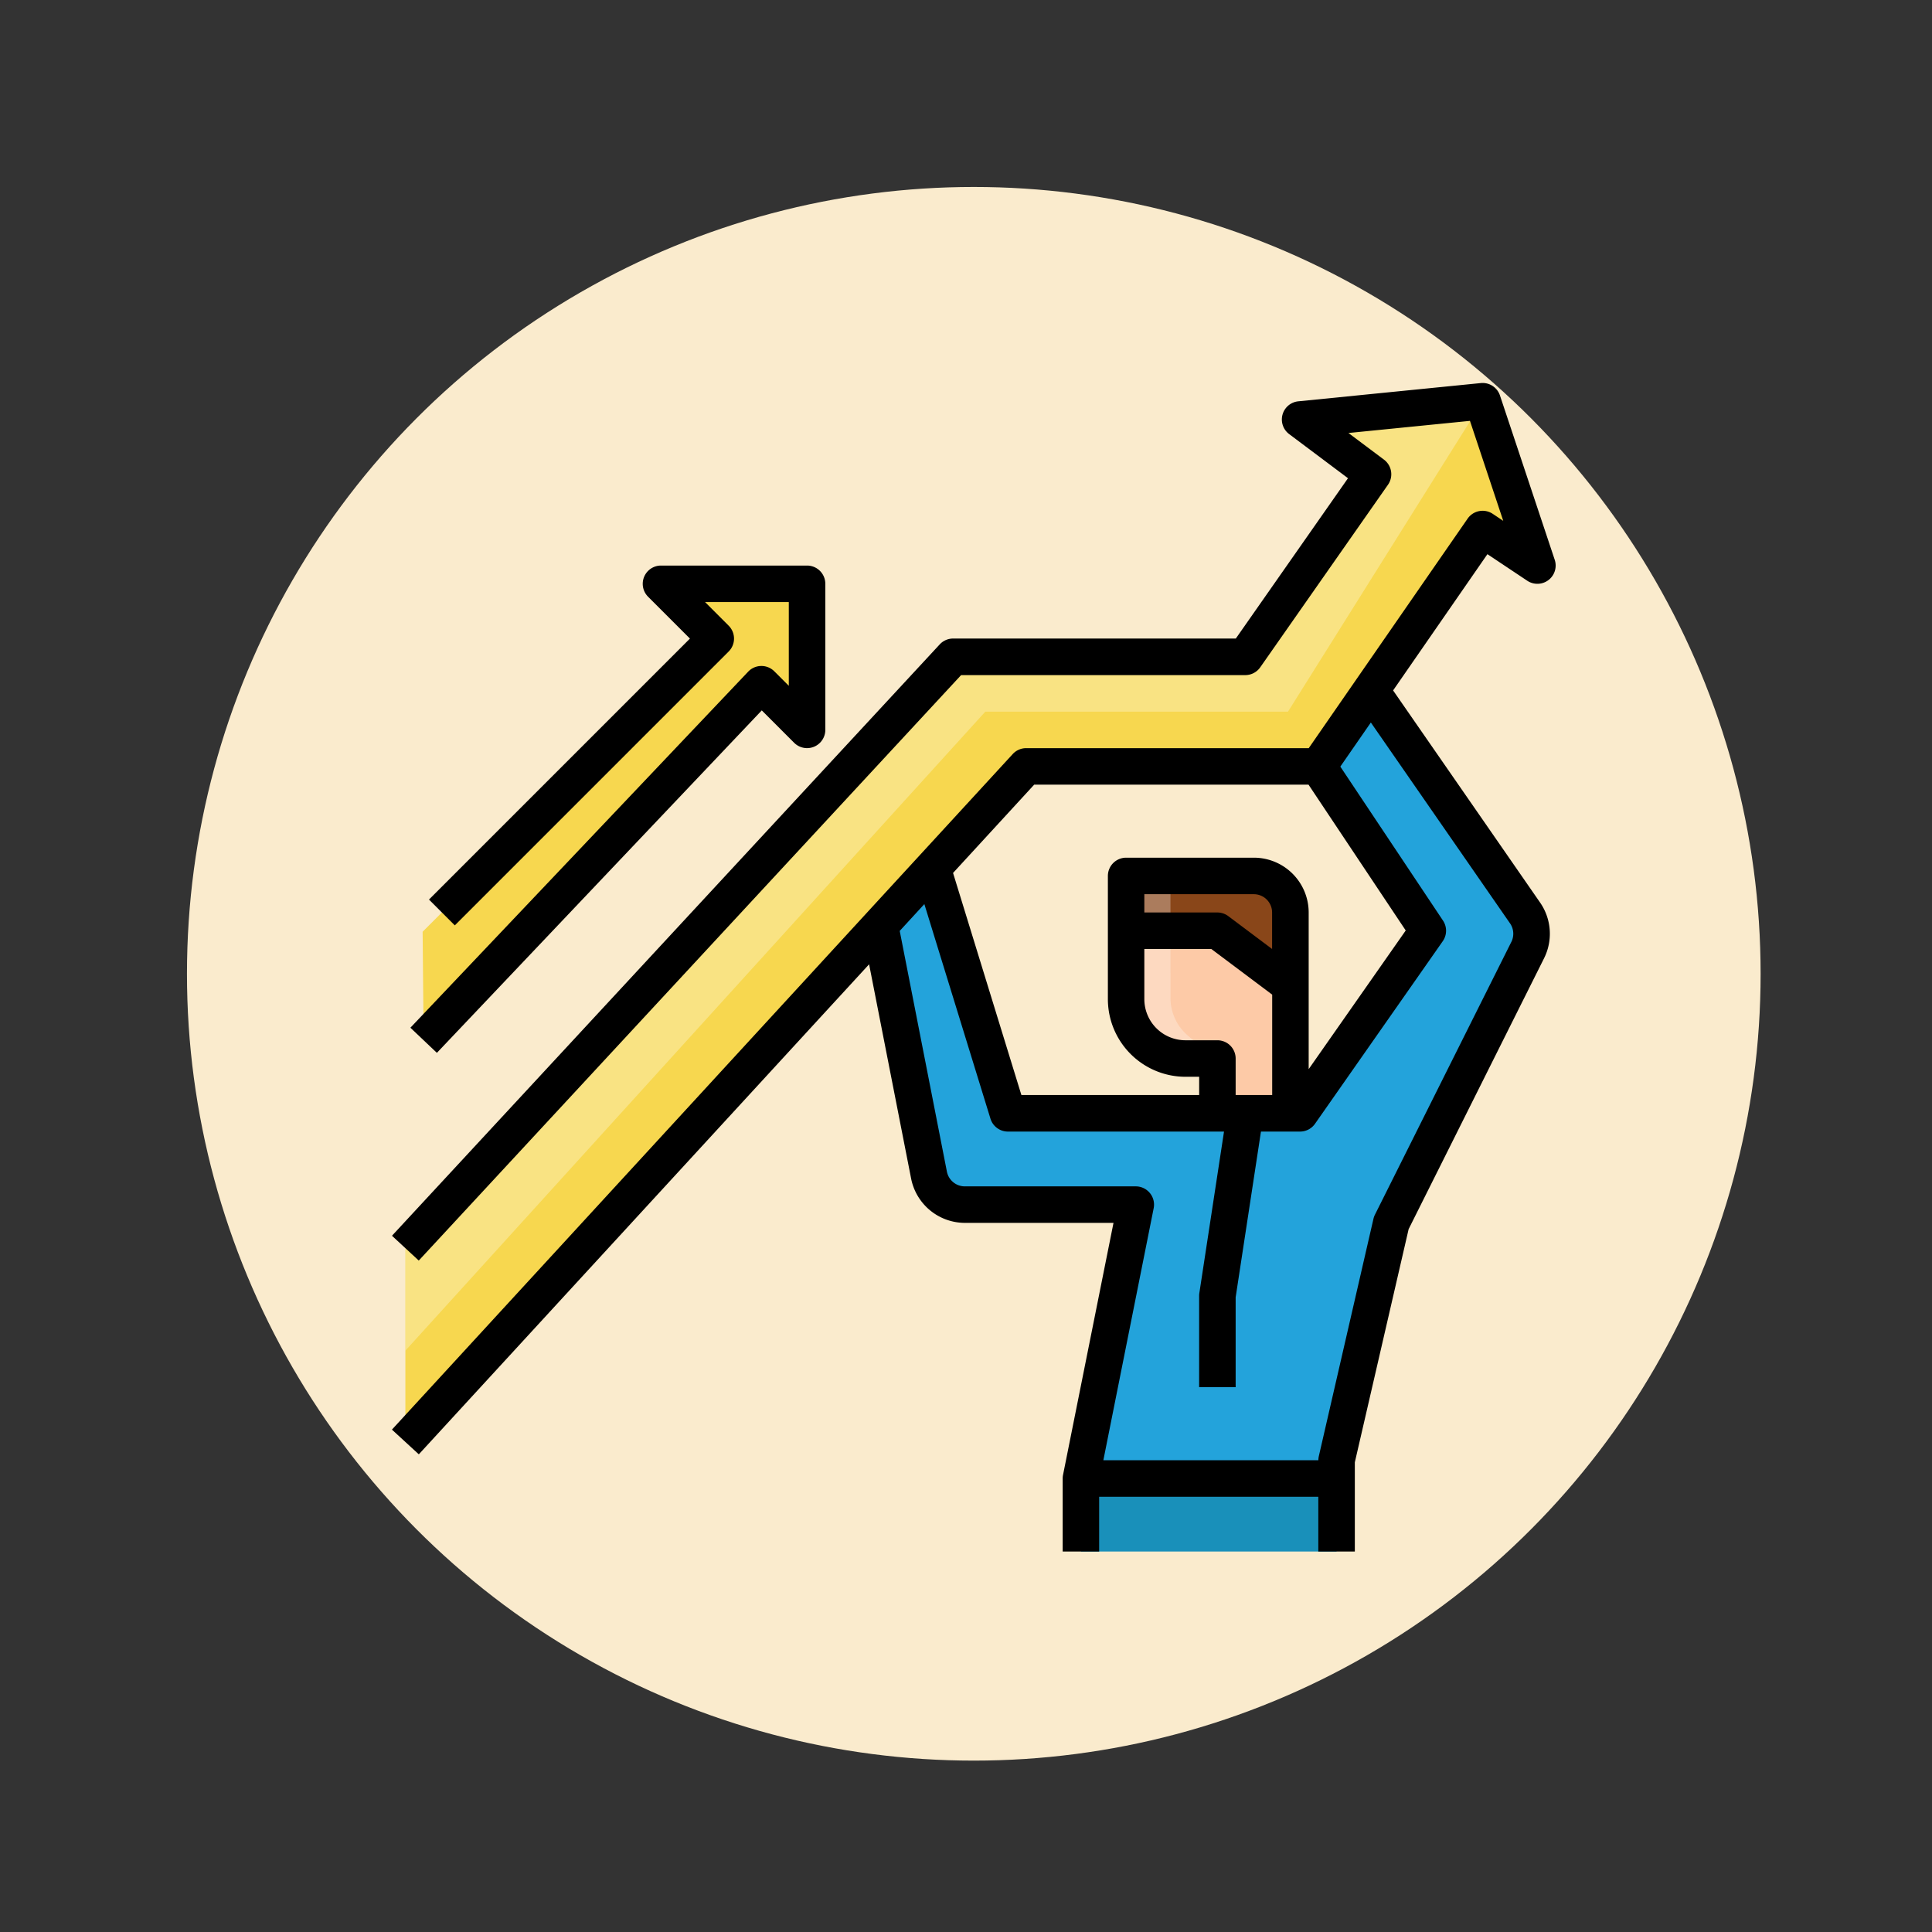 <svg xmlns="http://www.w3.org/2000/svg" xmlns:xlink="http://www.w3.org/1999/xlink" width="124" height="124" viewBox="0 0 124 124">
  <rect x="0" y="0" width="124" height="124" fill="#333333" stroke="none"/>
  <defs>
    <clipPath id="clip-path">
      <rect id="Rectángulo_306887" data-name="Rectángulo 306887" width="75" height="75" transform="translate(1074 4764.58)" fill="#583cb6" stroke="#707070" stroke-width="1"/>
    </clipPath>
  </defs>
  <g id="Grupo_956659" data-name="Grupo 956659" transform="translate(-1049 -4740)">
    <circle id="Elipse_7678" data-name="Elipse 7678" cx="50.5" cy="50.5" r="50.5" transform="translate(1061 4752)" fill="#faebcd"/>
    <rect id="Rectángulo_305813" data-name="Rectángulo 305813" width="124" height="124" transform="translate(1049 4740)" fill="none"/>
    <g id="Enmascarar_grupo_878409" data-name="Enmascarar grupo 878409" clip-path="url(#clip-path)">
      <g id="liderazgo" transform="translate(1073.846 4764.58)">
        <path id="Trazado_629898" data-name="Trazado 629898" d="M73.038,34.015,63.281,19.922l-3.516,4.687L66.8,35.156l-8.2,11.719H39.844L35.005,31.15l-3.432,3.735,3.206,15.965a2.344,2.344,0,0,0,2.3,1.884H48.047L44.531,70.312H60.937V69.141l3.516-15.234L73.207,36.4A2.344,2.344,0,0,0,73.038,34.015Z" fill="#23a3db"/>
        <path id="Trazado_629899" data-name="Trazado 629899" d="M44.531,70.312H60.937V75H44.531Z" fill="#1990ba"/>
        <path id="Trazado_629900" data-name="Trazado 629900" d="M57.821,46.875V33.984a2.344,2.344,0,0,0-2.344-2.344h-8.2v7.91a3.809,3.809,0,0,0,3.809,3.809h2.051v3.516Z" fill="#fdcaa7"/>
        <path id="Trazado_629901" data-name="Trazado 629901" d="M57.821,38.8V33.984a2.344,2.344,0,0,0-2.344-2.344h-8.2v3.516h5.859Z" fill="#894619"/>
        <path id="Trazado_629902" data-name="Trazado 629902" d="M50.277,31.641h-3v7.91a3.809,3.809,0,0,0,3.809,3.809h2.051L51.4,41.891a3.167,3.167,0,0,1-1.121-2.418Z" fill="#fafbfc" opacity="0.3"/>
        <path id="Trazado_629903" data-name="Trazado 629903" d="M1.172,55.53,36.328,17.578h18.75l8.2-11.719L58.594,2.344,70.312,1.172l3.516,10.547L70.312,9.375,59.766,24.609H41.016L1.172,67.969Z" fill="#f7d74f"/>
        <path id="Trazado_629904" data-name="Trazado 629904" d="M2.344,42.187l21.68-22.852,2.93,2.93V12.891H17.578l3.516,3.516L2.279,35.221Z" fill="#f7d74f"/>
        <path id="Trazado_629905" data-name="Trazado 629905" d="M70.312,1.172,58.594,2.344l4.687,3.516-8.2,11.719H36.328L1.172,55.53v6.579L38.395,21.094H57.821Z" fill="#fff" opacity="0.3"/>
        <path id="Trazado_629906" data-name="Trazado 629906" d="M71.424.8A1.172,1.172,0,0,0,70.2.006L58.477,1.178a1.172,1.172,0,0,0-.586,2.1l3.78,2.835-7.2,10.29H36.328a1.172,1.172,0,0,0-.86.375L.312,54.733l1.719,1.593L36.84,18.75H55.078a1.172,1.172,0,0,0,.96-.5l8.2-11.719a1.172,1.172,0,0,0-.257-1.61L61.7,3.211,69.5,2.432,71.636,8.85,70.962,8.4a1.172,1.172,0,0,0-1.614.308L62.177,19.067l-3.025,4.371H41.016a1.172,1.172,0,0,0-.863.379l-8.6,9.357-.776.845L.309,67.176l1.726,1.586,28.9-31.451,2.7,13.77a3.525,3.525,0,0,0,3.446,2.826h9.54L43.382,70.083a1.176,1.176,0,0,0-.023.23V75H45.7V71.484H59.766V75h2.344V69.274l3.454-14.968,8.692-17.384A3.516,3.516,0,0,0,74,33.347L64.566,19.733l6.054-8.745,2.557,1.705a1.172,1.172,0,0,0,1.762-1.346ZM41.53,25.781H59.138l6.239,9.359-6.229,8.9V33.984a3.52,3.52,0,0,0-3.516-3.516h-8.2a1.172,1.172,0,0,0-1.172,1.172v7.91a4.986,4.986,0,0,0,4.98,4.98h.879V45.7H40.709L36.323,31.448ZM54.461,45.7V43.359a1.172,1.172,0,0,0-1.172-1.172H51.238A2.64,2.64,0,0,1,48.6,39.551V36.328h4.3l3.906,2.93V45.7ZM56.8,36.328l-2.812-2.109a1.172,1.172,0,0,0-.7-.234H48.6V32.812h7.031A1.173,1.173,0,0,1,56.8,33.984Zm15.355-.454L63.4,53.382a1.174,1.174,0,0,0-.094.261L59.8,68.877a1.171,1.171,0,0,0-.03.264h-13.8L49.2,52.964a1.172,1.172,0,0,0-1.149-1.4H37.078a1.174,1.174,0,0,1-1.148-.937L32.9,35.168l.068-.074,1.513-1.647L38.724,47.22a1.172,1.172,0,0,0,1.12.827h13.87L52.13,58.417a1.17,1.17,0,0,0-.013.177v5.859h2.344v-5.77l1.624-10.636h2.509a1.172,1.172,0,0,0,.96-.5l8.2-11.719a1.172,1.172,0,0,0,.015-1.322l-6.59-9.884,1.959-2.83,8.933,12.891a1.172,1.172,0,0,1,.085,1.191Z"/>
        <path id="Trazado_629907" data-name="Trazado 629907" d="M24.852,18.507a1.172,1.172,0,0,0-1.679.022L1.494,41.381l1.7,1.613L24.046,21.015l2.079,2.079a1.172,1.172,0,0,0,2-.829V12.891a1.172,1.172,0,0,0-1.172-1.172H17.578a1.172,1.172,0,0,0-.829,2l2.687,2.687L2.687,33.156l1.657,1.657L21.922,17.235a1.172,1.172,0,0,0,0-1.657l-1.515-1.515h5.374v5.374Z"/>
      </g>
    </g>
  </g>
</svg>
